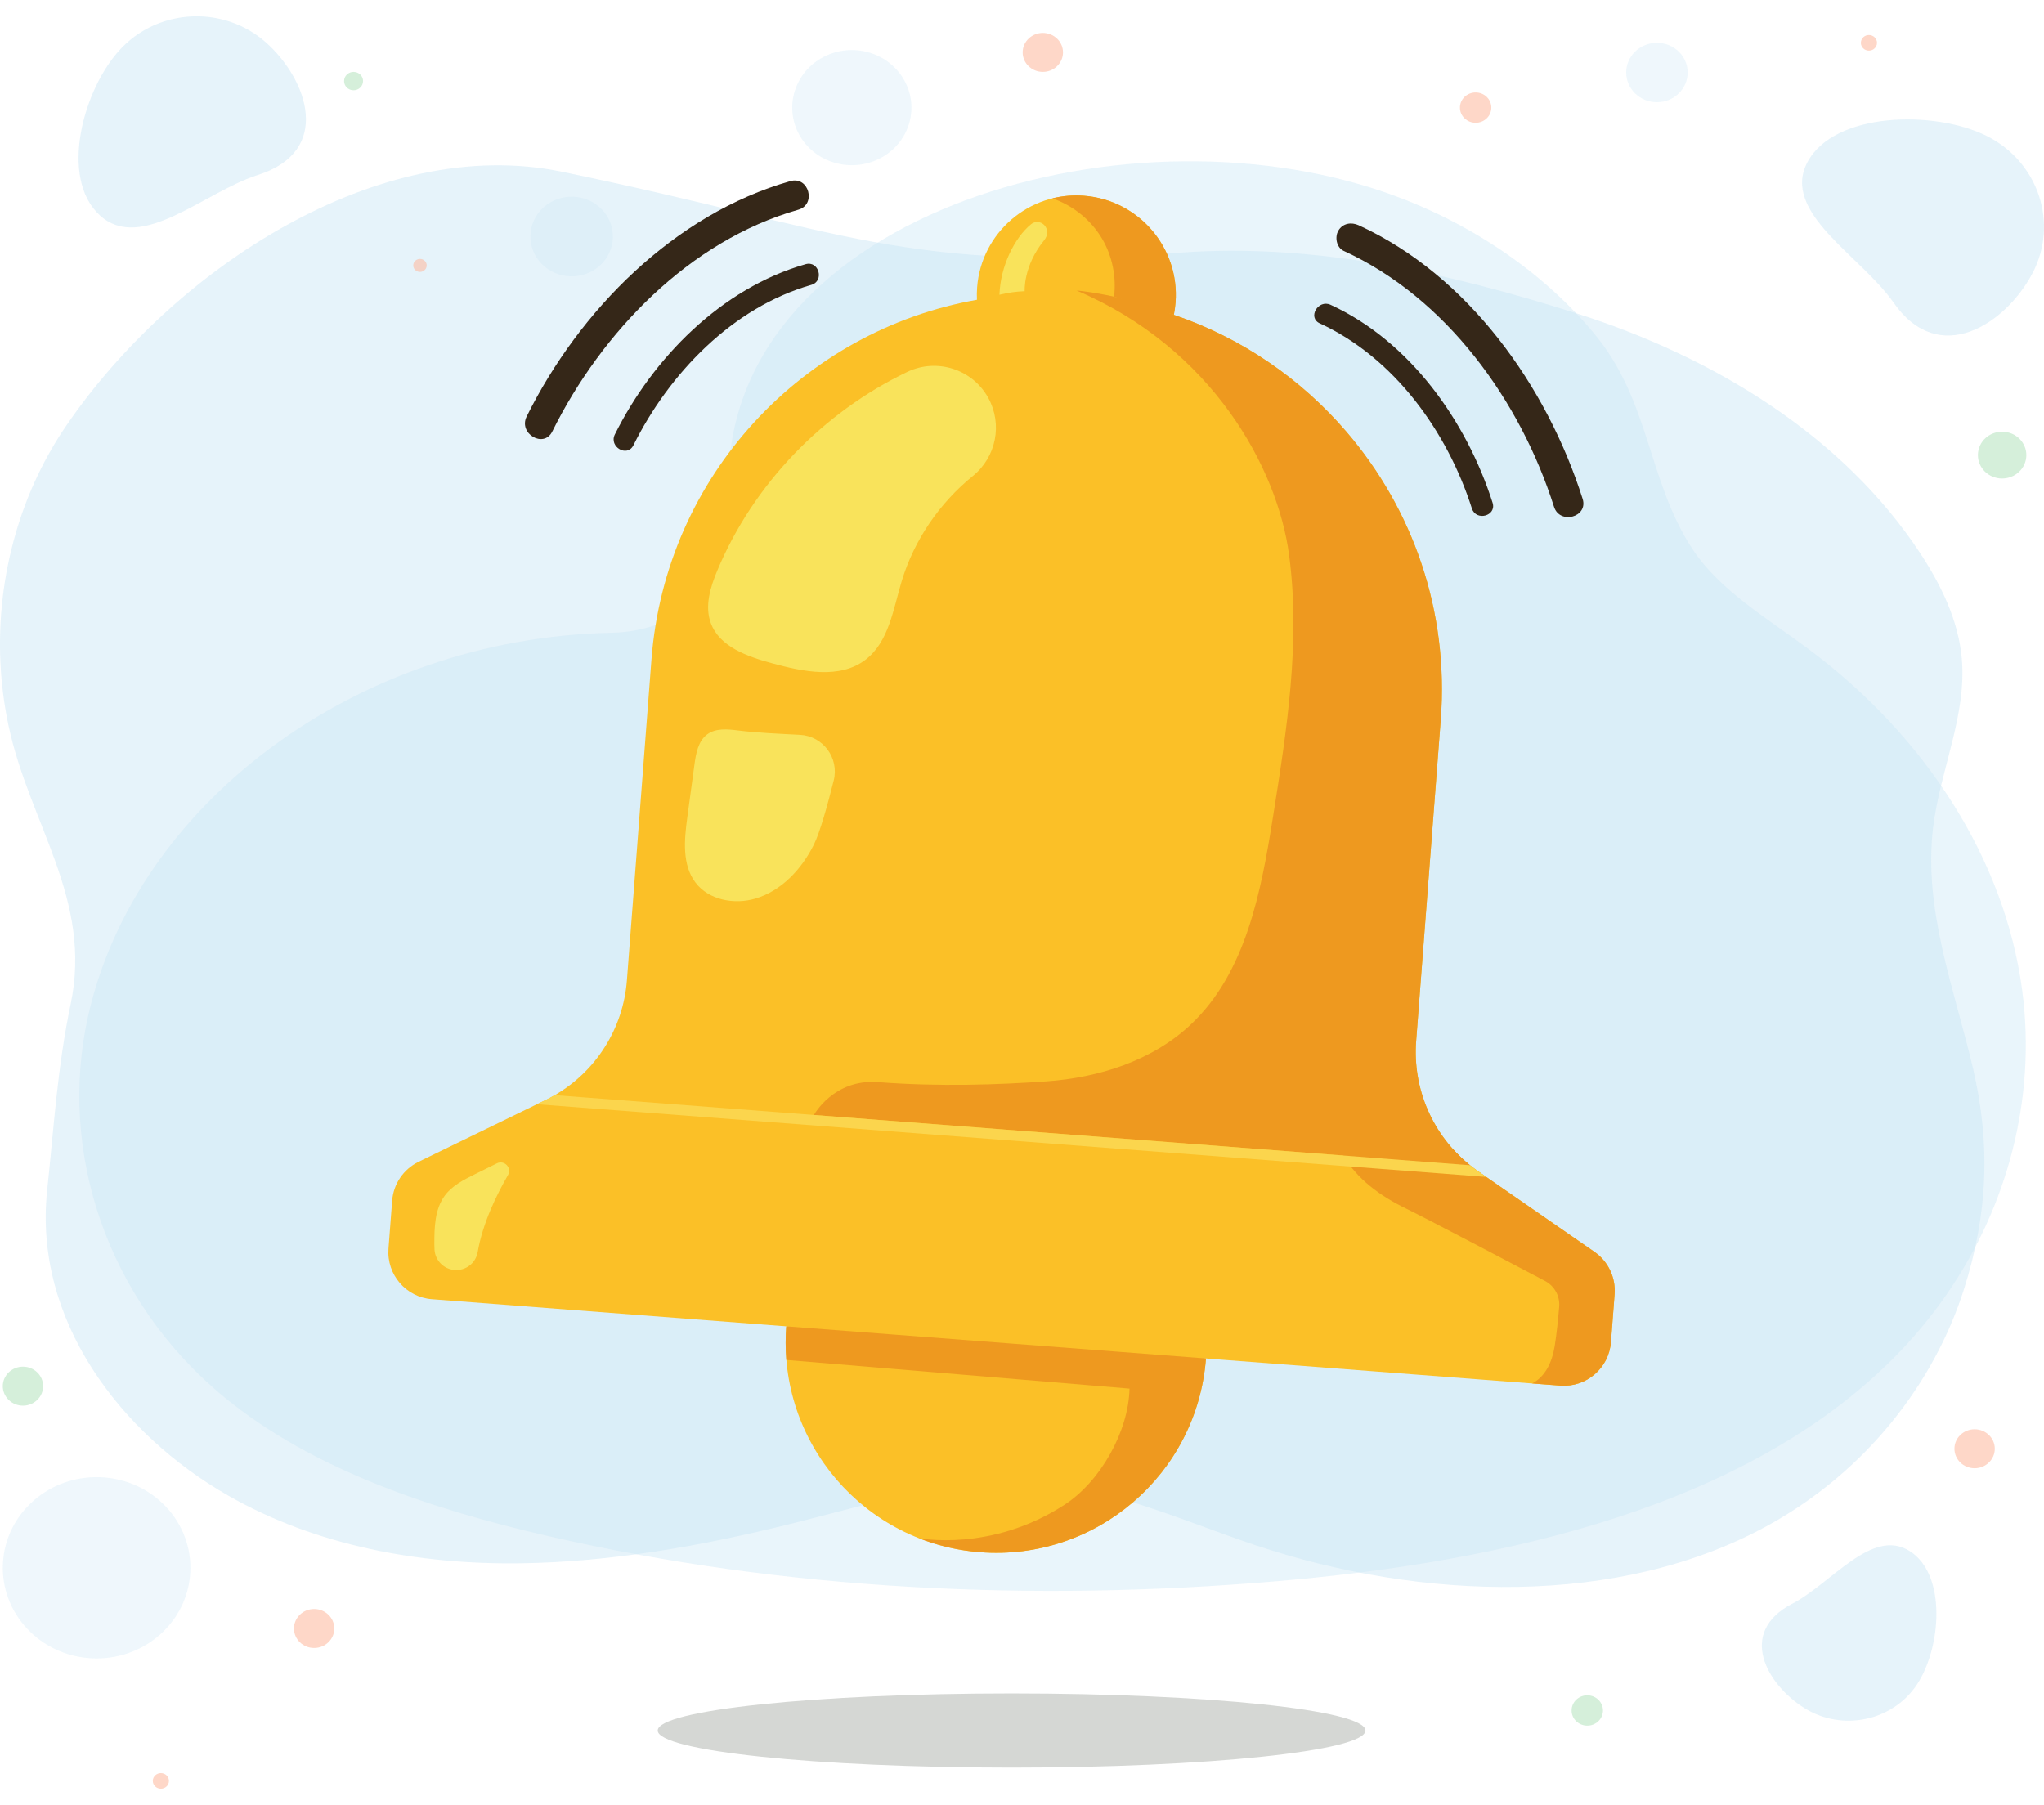 <svg width="120" height="106" viewBox="0 0 120 106" fill="none" xmlns="http://www.w3.org/2000/svg">
<g opacity="0.41">
<path d="M118.873 63.044C118.986 61.404 118.935 59.755 118.717 58.124C117.69 50.456 113.039 43.225 106.193 38.124C103.751 36.304 100.972 34.673 99.383 32.27C96.706 28.224 96.909 23.575 93.587 19.58C90.261 15.58 85.415 12.461 79.949 10.859C63.653 6.083 40.838 13.86 42.892 30.466C42.9 30.526 42.908 30.613 42.916 30.722C43.19 34.172 39.988 37.072 35.915 37.154C20.879 37.456 7.937 47.261 5.168 59.68C3.387 67.668 6.303 76.422 13.211 82.073C18.367 86.29 25.285 88.607 32.207 90.2C46.086 93.392 60.69 94.061 75 92.84C88.395 91.698 102.524 88.441 111.187 79.724C115.809 75.074 118.456 69.112 118.873 63.044Z" fill="#CAE6F5"/>
</g>
<g opacity="0.31">
<path d="M51.337 9.447C53.125 8.738 53.98 6.763 53.246 5.036C52.513 3.308 50.469 2.483 48.682 3.191C46.894 3.9 46.04 5.875 46.773 7.602C47.507 9.33 49.55 10.155 51.337 9.447Z" fill="#CAE6F5"/>
</g>
<g opacity="0.31">
<path d="M97.276 6.001C98.272 6.001 99.081 5.22 99.081 4.257C99.081 3.294 98.272 2.513 97.276 2.513C96.279 2.513 95.471 3.294 95.471 4.257C95.471 5.22 96.279 6.001 97.276 6.001Z" fill="#CAE6F5"/>
</g>
<g opacity="0.31">
<path d="M35.37 15.44C36.256 14.474 36.166 12.997 35.167 12.14C34.168 11.283 32.639 11.371 31.752 12.336C30.865 13.301 30.956 14.779 31.955 15.636C32.954 16.493 34.483 16.405 35.37 15.44Z" fill="#CAE6F5"/>
</g>
<g opacity="0.31">
<path d="M5.671 97.377C8.713 97.377 11.178 94.995 11.178 92.055C11.178 89.116 8.713 86.733 5.671 86.733C2.63 86.733 0.164 89.116 0.164 92.055C0.164 94.995 2.63 97.377 5.671 97.377Z" fill="#CAE6F5"/>
</g>
<path opacity="0.47" d="M119.311 16.069C120.881 13.114 119.674 9.489 116.616 7.972C113.558 6.455 107.682 6.566 106.112 9.521C104.542 12.477 109.249 15.013 111.168 17.768C113.844 21.612 117.741 19.024 119.311 16.069Z" fill="#CAE6F5"/>
<path opacity="0.47" d="M105.94 100.296C108.152 101.676 111.103 101.062 112.532 98.924C113.96 96.786 114.317 92.448 112.104 91.068C109.892 89.687 107.535 92.963 105.216 94.168C101.981 95.849 103.727 98.916 105.94 100.296Z" fill="#CAE6F5"/>
<path opacity="0.47" d="M15.634 2.51C13.2 0.326 9.395 0.462 7.136 2.814C4.876 5.166 3.446 10.476 5.88 12.661C8.313 14.845 11.985 11.277 15.139 10.274C19.539 8.873 18.067 4.694 15.634 2.51Z" fill="#CAE6F5"/>
<path opacity="0.47" d="M2.22 27.897C0.051 32.449 -0.542 37.696 0.499 42.602C1.723 48.369 5.439 52.8 4.149 58.952C3.364 62.7 3.168 66.171 2.769 69.879C1.952 77.493 7.067 84.202 13.413 87.825C18.568 90.767 24.611 91.871 30.537 91.793C35.87 91.722 41.194 90.77 46.363 89.49C51.343 88.257 56.213 86.632 61.434 87.145C65.776 87.571 69.686 89.385 73.73 90.738C83.384 93.967 95.078 94.423 103.906 89.506C109.571 86.351 113.537 81.227 115.295 75.719C116.701 71.316 116.879 67.199 115.826 62.704C114.744 58.09 112.918 53.438 113.485 48.629C113.88 45.278 115.466 42.044 115.176 38.684C114.982 36.451 113.965 34.356 112.721 32.465C108.178 25.561 100.572 20.938 92.526 18.391C84.955 15.994 77.146 14.258 69.263 14.835C52.964 16.027 49.642 13.526 32.985 10.083C22.232 7.86 10.204 15.783 3.911 24.962C3.269 25.897 2.705 26.88 2.22 27.897Z" fill="#CAE6F5"/>
<path opacity="0.58" d="M61.223 4.22C61.877 4.22 62.407 3.708 62.407 3.076C62.407 2.444 61.877 1.932 61.223 1.932C60.569 1.932 60.039 2.444 60.039 3.076C60.039 3.708 60.569 4.22 61.223 4.22Z" fill="#FDBBA0"/>
<path opacity="0.58" d="M86.632 7.208C87.141 7.208 87.553 6.809 87.553 6.318C87.553 5.826 87.141 5.428 86.632 5.428C86.123 5.428 85.711 5.826 85.711 6.318C85.711 6.809 86.123 7.208 86.632 7.208Z" fill="#FDBBA0"/>
<path opacity="0.58" d="M24.656 15.966C24.875 15.966 25.051 15.795 25.051 15.585C25.051 15.374 24.875 15.203 24.656 15.203C24.438 15.203 24.262 15.374 24.262 15.585C24.262 15.795 24.438 15.966 24.656 15.966Z" fill="#FDBBA0"/>
<path opacity="0.58" d="M118.932 27.009C118.768 27.751 118.012 28.224 117.244 28.066C116.476 27.908 115.987 27.177 116.151 26.435C116.315 25.693 117.07 25.22 117.838 25.378C118.607 25.537 119.096 26.267 118.932 27.009Z" fill="#B7E3C0"/>
<path opacity="0.58" d="M21.302 4.872C21.238 5.163 20.942 5.349 20.64 5.287C20.339 5.225 20.147 4.938 20.212 4.647C20.276 4.356 20.572 4.171 20.873 4.233C21.175 4.295 21.367 4.581 21.302 4.872Z" fill="#B7E3C0"/>
<path opacity="0.58" d="M110.186 2.609C110.131 2.856 109.879 3.014 109.623 2.961C109.367 2.908 109.204 2.665 109.259 2.417C109.313 2.17 109.565 2.012 109.821 2.065C110.077 2.118 110.24 2.361 110.186 2.609Z" fill="#FDBBA0"/>
<path opacity="0.58" d="M115.926 86.211C116.58 86.211 117.111 85.698 117.111 85.066C117.111 84.434 116.58 83.922 115.926 83.922C115.272 83.922 114.742 84.434 114.742 85.066C114.742 85.698 115.272 86.211 115.926 86.211Z" fill="#FDBBA0"/>
<path opacity="0.58" d="M18.442 96.763C19.096 96.763 19.626 96.251 19.626 95.619C19.626 94.987 19.096 94.475 18.442 94.475C17.788 94.475 17.258 94.987 17.258 95.619C17.258 96.251 17.788 96.763 18.442 96.763Z" fill="#FDBBA0"/>
<path opacity="0.58" d="M93.187 101.323C93.695 101.323 94.108 100.925 94.108 100.433C94.108 99.942 93.695 99.543 93.187 99.543C92.678 99.543 92.266 99.942 92.266 100.433C92.266 100.925 92.678 101.323 93.187 101.323Z" fill="#B7E3C0"/>
<path opacity="0.58" d="M1.348 82.535C2.002 82.535 2.532 82.022 2.532 81.391C2.532 80.758 2.002 80.246 1.348 80.246C0.694 80.246 0.164 80.758 0.164 81.391C0.164 82.022 0.694 82.535 1.348 82.535Z" fill="#B7E3C0"/>
<path opacity="0.58" d="M9.908 104.664C9.854 104.912 9.602 105.069 9.346 105.017C9.09 104.964 8.927 104.72 8.981 104.473C9.036 104.225 9.288 104.068 9.544 104.121C9.8 104.173 9.963 104.417 9.908 104.664Z" fill="#FDBBA0"/>
<path d="M70.8 79.765C70.279 86.569 64.341 91.662 57.538 91.141C50.734 90.62 45.641 84.682 46.162 77.878L59.047 76.375L70.8 79.765Z" fill="#FBC027"/>
<path d="M94.791 75.993L94.575 78.809C94.458 80.334 93.127 81.476 91.602 81.359L25.358 76.285C23.832 76.169 22.691 74.838 22.807 73.312L23.023 70.497C23.098 69.516 23.689 68.648 24.573 68.218L31.52 64.838L32.028 64.591C32.212 64.501 32.392 64.406 32.567 64.304C34.992 62.903 36.587 60.388 36.804 57.569L38.247 38.712C39.075 27.912 47.16 19.403 57.355 17.602C57.343 17.361 57.347 17.118 57.365 16.872C57.612 13.655 60.419 11.247 63.636 11.494C66.852 11.74 69.261 14.547 69.015 17.763C68.995 18.01 68.962 18.252 68.914 18.487C72.91 19.846 76.389 22.252 79.053 25.359C82.924 29.872 85.073 35.863 84.584 42.26L83.14 61.118C82.924 63.937 84.117 66.665 86.301 68.42C86.459 68.547 86.621 68.668 86.789 68.784L87.255 69.106L93.605 73.504C94.414 74.065 94.865 75.012 94.791 75.993Z" fill="#FBC027"/>
<path d="M86.301 68.419L47.783 65.469C47.783 65.469 48.939 63.339 51.547 63.539C55.148 63.815 58.595 63.693 61.406 63.496C64.501 63.28 67.641 62.288 69.903 60.163C73.162 57.098 74.039 52.338 74.743 47.92C75.55 42.845 76.36 37.684 75.682 32.59C75.006 27.495 71.178 20.455 63.21 17.06C63.238 17.062 65.773 17.259 68.915 18.486C72.91 19.845 76.389 22.251 79.054 25.358C82.924 29.871 85.074 35.862 84.584 42.26L83.141 61.117C82.924 63.936 84.118 66.664 86.301 68.419Z" fill="#EE991F"/>
<path d="M65.405 17.42C65.542 16.274 65.312 15.083 64.739 14.08C64.091 12.947 63.014 12.07 61.781 11.647C62.373 11.5 62.996 11.444 63.636 11.493C66.853 11.739 69.262 14.546 69.016 17.763C68.996 18.01 68.963 18.251 68.915 18.486L65.405 17.42Z" fill="#EE991F"/>
<path d="M94.791 75.993L94.575 78.809C94.458 80.334 93.127 81.476 91.602 81.359L89.95 81.232C90.709 80.838 91.118 80.015 91.278 79.013C91.391 78.302 91.479 77.414 91.537 76.735C91.591 76.106 91.263 75.507 90.704 75.213C88.639 74.123 83.694 71.519 82.527 70.952C81.041 70.23 79.632 69.218 78.828 67.775L78.888 66.988L85.306 67.479C85.61 67.817 85.942 68.132 86.301 68.42C86.459 68.547 86.621 68.668 86.789 68.784L87.255 69.106L93.605 73.504C94.415 74.065 94.866 75.012 94.791 75.993Z" fill="#EE991F"/>
<path d="M87.256 69.106L31.521 64.837L32.03 64.59C32.213 64.5 32.393 64.405 32.569 64.303L86.302 68.419C86.46 68.546 86.623 68.667 86.79 68.784L87.256 69.106Z" fill="#FBD54D"/>
<path d="M70.8 79.765C70.278 86.569 64.34 91.662 57.537 91.141C56.268 91.043 55.06 90.758 53.935 90.313C53.935 90.313 58.163 91.173 62.503 88.35C64.612 86.979 66.254 84.049 66.313 81.535L46.166 79.852C46.114 79.206 46.111 78.546 46.161 77.878L70.8 79.765Z" fill="#EE991F"/>
<path d="M58.021 23.365C57.091 21.675 55.003 21.005 53.264 21.838C48.309 24.212 44.232 28.423 42.111 33.5C41.703 34.479 41.362 35.585 41.728 36.581C42.242 37.985 43.886 38.553 45.33 38.946C47.16 39.444 49.296 39.889 50.806 38.742C52.181 37.697 52.438 35.782 52.936 34.129C53.665 31.71 55.157 29.537 57.117 27.946C58.486 26.836 58.87 24.909 58.021 23.365Z" fill="#F9E35B"/>
<path d="M48.947 45.824C49.275 44.509 48.323 43.221 46.97 43.148C45.712 43.081 44.421 43.028 43.319 42.889C42.709 42.812 42.034 42.75 41.535 43.108C40.991 43.498 40.858 44.236 40.769 44.898C40.629 45.93 40.489 46.962 40.35 47.994C40.172 49.306 40.033 50.775 40.836 51.828C41.618 52.851 43.112 53.127 44.347 52.761C45.882 52.307 47.066 51.031 47.779 49.597C48.145 48.861 48.595 47.233 48.947 45.824Z" fill="#F9E35B"/>
<path d="M29.821 69.002C30.068 68.576 29.61 68.089 29.17 68.308L27.872 68.951C27.228 69.27 26.561 69.609 26.127 70.183C25.521 70.986 25.498 72.072 25.5 73.078C25.5 73.177 25.502 73.279 25.51 73.382C25.553 74.016 26.055 74.522 26.688 74.57C27.342 74.621 27.932 74.168 28.044 73.521C28.335 71.824 29.154 70.151 29.821 69.002Z" fill="#F9E35B"/>
<path d="M58.676 17.31C58.732 15.632 59.556 13.965 60.529 13.168C60.892 12.871 61.419 13.101 61.476 13.58C61.5 13.782 61.414 13.97 61.287 14.125C60.066 15.627 60.157 17.099 60.157 17.099L60.116 17.1C59.663 17.119 59.212 17.18 58.769 17.287L58.676 17.31Z" fill="#F9E35B"/>
<path d="M37.185 26.147C39.283 21.928 42.998 18.053 47.631 16.728C48.41 16.505 48.079 15.289 47.296 15.512C42.362 16.924 38.337 21.005 36.096 25.511C35.736 26.235 36.822 26.874 37.185 26.147Z" fill="#352718"/>
<path d="M32.422 25.338C35.312 19.511 40.468 14.132 46.867 12.314C47.944 12.008 47.486 10.326 46.404 10.634C39.589 12.57 34.004 18.235 30.918 24.458C30.421 25.46 31.924 26.344 32.422 25.338Z" fill="#352718"/>
<path d="M87.627 29.52C86.1 24.733 82.781 20.046 78.118 17.898C77.387 17.561 76.746 18.648 77.483 18.988C81.858 21.002 84.977 25.356 86.412 29.855C86.658 30.625 87.875 30.296 87.627 29.52Z" fill="#352718"/>
<path d="M92.914 29.293C90.815 22.686 86.209 16.178 79.767 13.226C79.335 13.028 78.832 13.106 78.575 13.538C78.351 13.911 78.459 14.534 78.886 14.731C84.933 17.501 89.26 23.544 91.233 29.756C91.571 30.821 93.254 30.366 92.914 29.293Z" fill="#352718"/>
<path d="M80.164 101.61C80.164 102.812 70.863 103.787 59.389 103.787C47.915 103.787 38.613 102.812 38.613 101.61C38.613 100.408 47.915 99.433 59.389 99.433C70.863 99.433 80.164 100.408 80.164 101.61Z" fill="#D5D7D4"/>
</svg>
